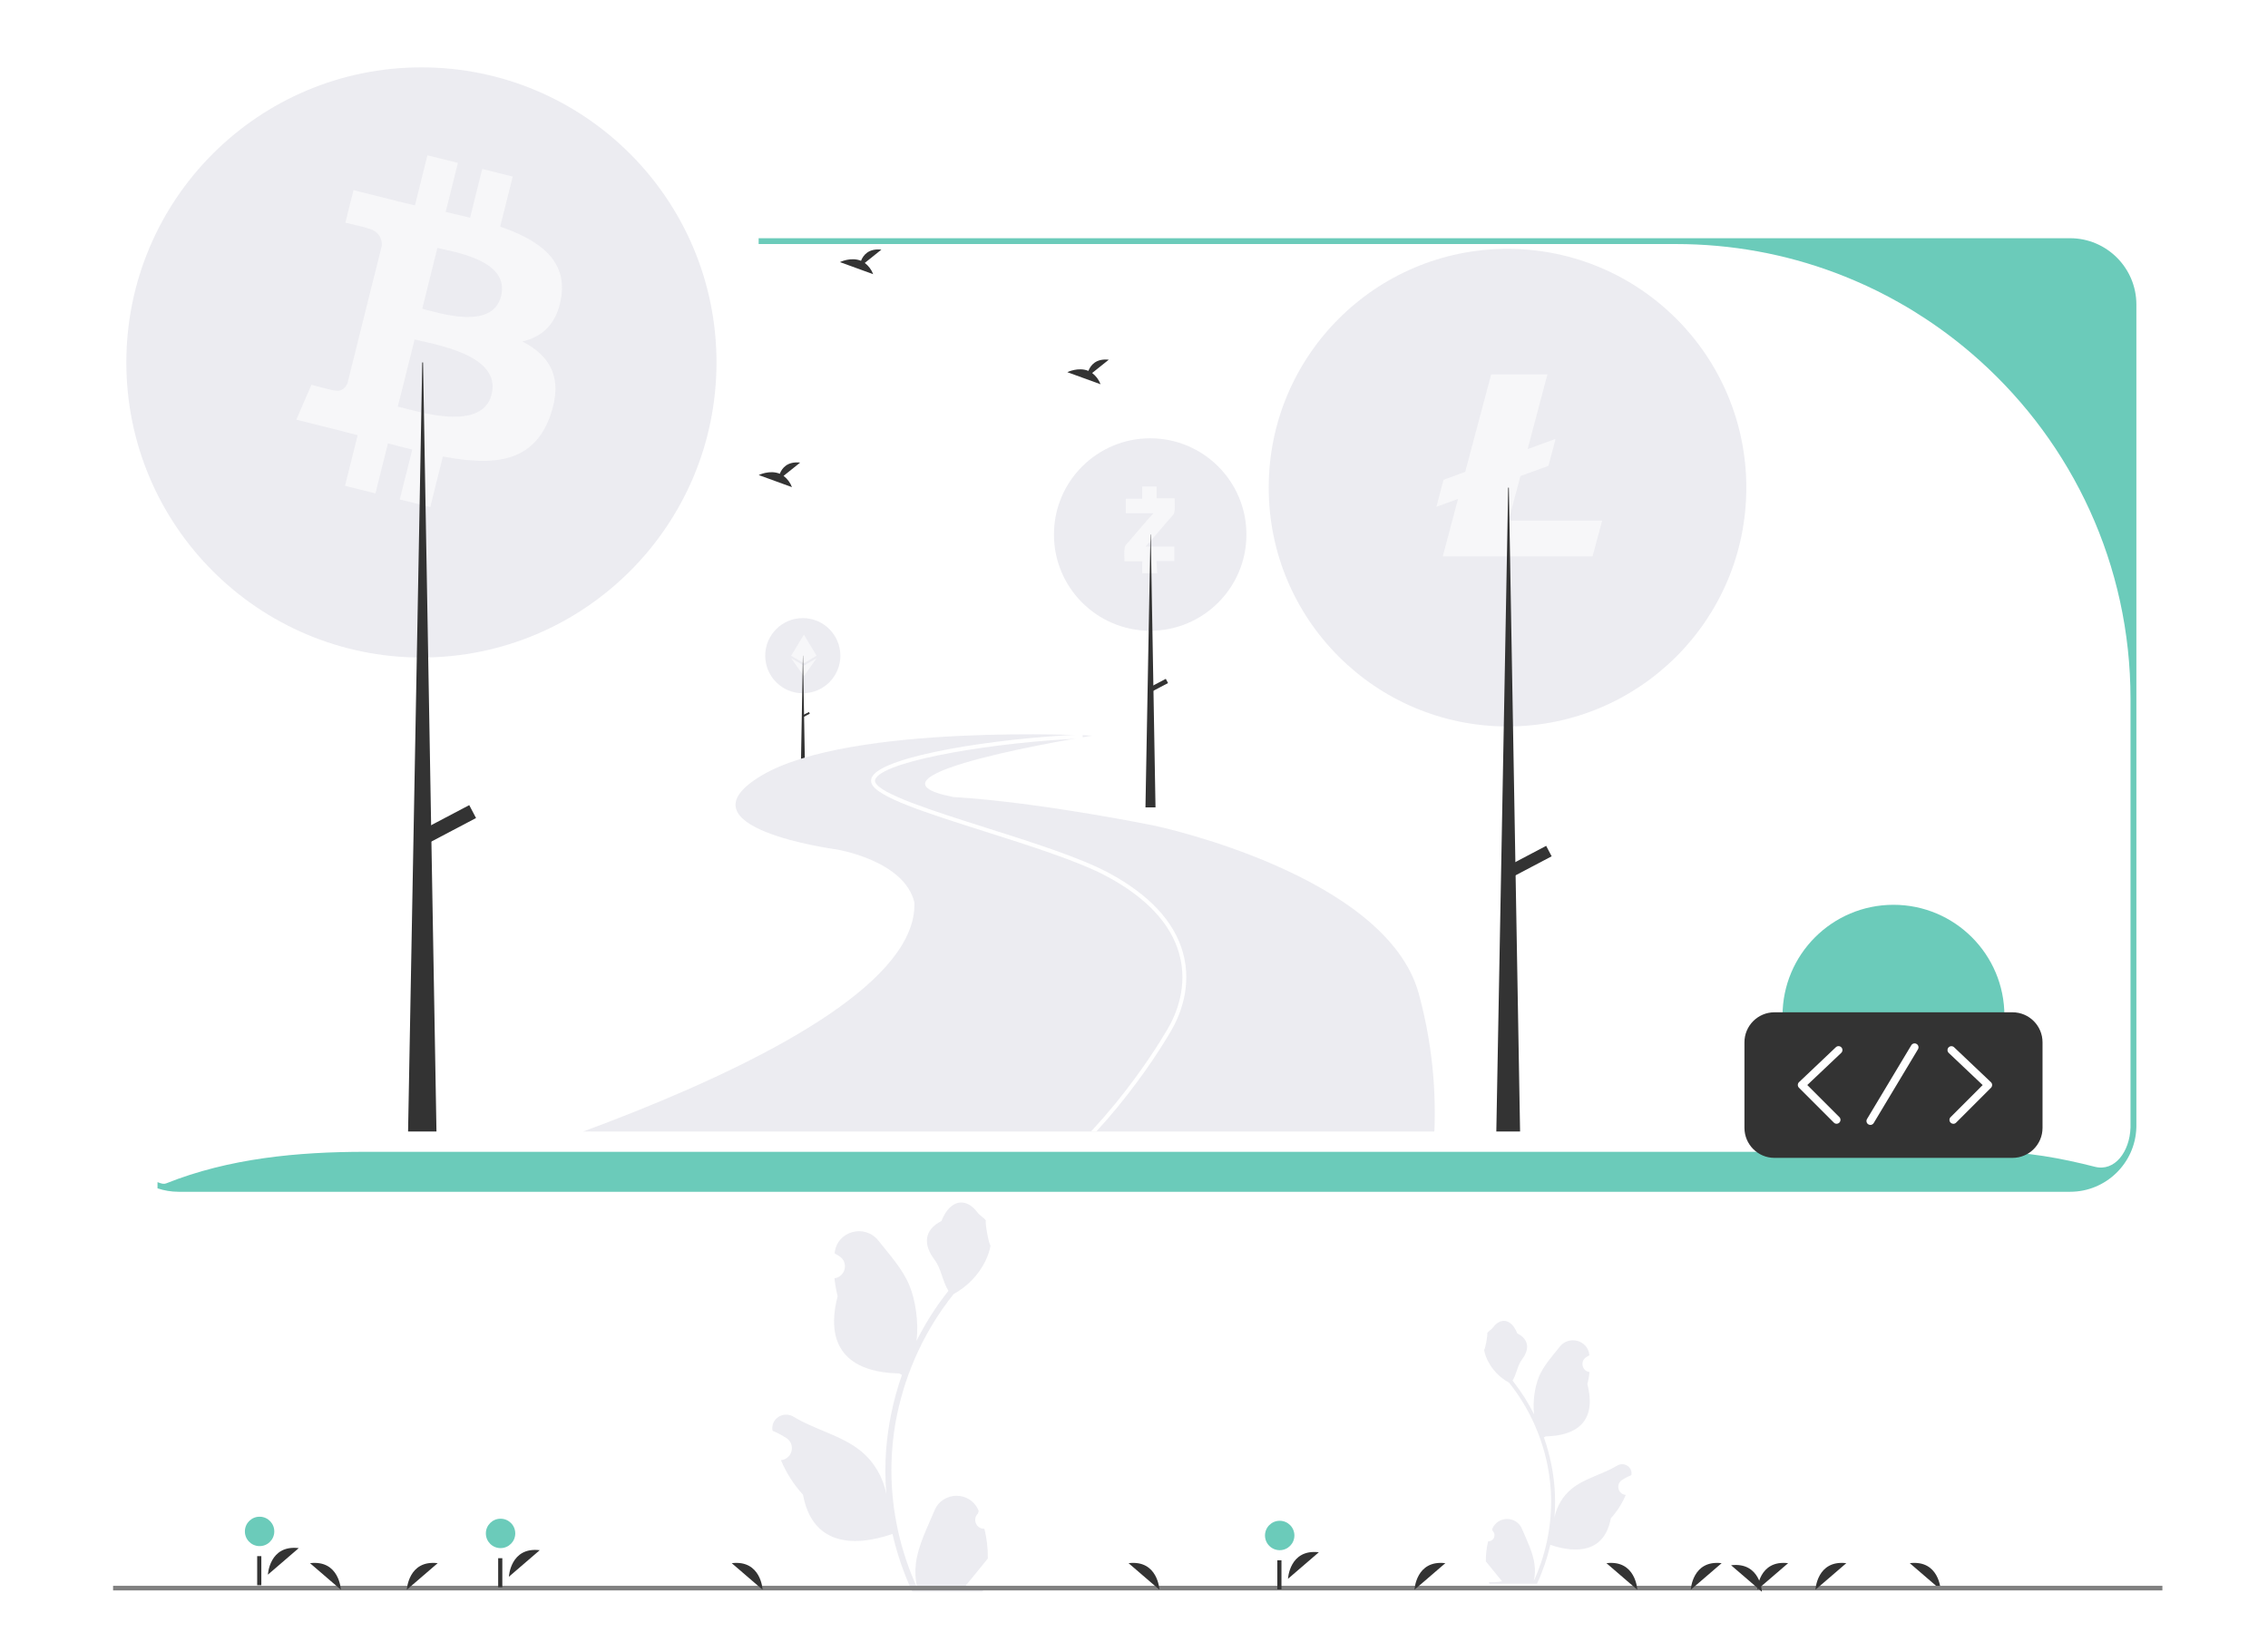 <?xml version="1.0" encoding="UTF-8"?><svg id="Layer_1" xmlns="http://www.w3.org/2000/svg" xmlns:xlink="http://www.w3.org/1999/xlink" viewBox="0 0 580 420"><defs><style>.cls-1{fill:none;}.cls-2{clip-path:url(#clippath);}.cls-3{fill:#f7f7f9;}.cls-4{fill:#fff;}.cls-5{fill:#ececf1;}.cls-6{fill:#333;}.cls-7{fill:#6bcbba;}.cls-8{fill:gray;}.cls-9{isolation:isolate;}.cls-9,.cls-10{opacity:0;}</style><clipPath id="clippath"><rect class="cls-1" x="24.9" y="13.77" width="529.74" height="275.59"/></clipPath></defs><g class="cls-2"><g><circle class="cls-5" cx="205.3" cy="167.68" r="9.61"/><path class="cls-9" d="M196.49,163.88c-2.09,4.88,.18,10.53,5.06,12.62,4.88,2.09,10.53-.18,12.62-5.06-2.75,3.08-7.16,4.07-10.96,2.45-4.88-2.09-7.15-7.74-5.06-12.62-.69,.78-1.25,1.66-1.66,2.62Z"/><path class="cls-3" d="M205.58,162.3l-3.26,5.4,3.26,1.92,3.25-1.92-3.25-5.4Zm-3.26,6.02l3.26,4.59,3.26-4.59-3.26,1.92-3.26-1.92Z"/><circle class="cls-5" cx="294.14" cy="136.7" r="24.61"/><path class="cls-9" d="M275.84,120.26c-1.77,1.99-3.21,4.25-4.26,6.7-5.34,12.5,.46,26.97,12.96,32.31,12.5,5.34,26.97-.46,32.31-12.96-7.04,7.9-18.33,10.42-28.06,6.26-12.5-5.34-18.3-19.81-12.96-32.31h0Z"/><path class="cls-3" d="M292.9,139.77h7.4v3.72h-4.55c.07,1.06,.11,2.05,.19,3.11h-3.83v-3.07h-4.55c0-1.22-.15-2.43,.07-3.56,.11-.61,.8-1.14,1.22-1.67,1.44-1.71,2.88-3.38,4.36-5.08,.57-.64,1.14-1.25,1.78-1.97h-7.09v-3.72h4.21v-3.11h3.68v3.03h4.59c0,1.25,.15,2.46-.07,3.61-.11,.61-.8,1.14-1.25,1.67-1.44,1.71-2.88,3.38-4.36,5.08-.56,.68-1.13,1.28-1.78,1.97Z"/><circle class="cls-5" cx="107.77" cy="92.69" r="75.46"/><path class="cls-9" d="M38.6,62.84c-16.38,38.32,1.41,82.67,39.73,99.05,38.32,16.38,82.67-1.41,99.05-39.73-21.57,24.21-56.19,31.94-86.01,19.19-38.32-16.38-56.11-60.73-39.72-99.05-5.43,6.1-9.84,13.03-13.05,20.54Z"/><path class="cls-3" d="M143.54,75.87c1.41-9.45-5.78-14.53-15.62-17.92l3.19-12.8-7.79-1.94-3.11,12.47c-2.05-.51-4.15-.99-6.24-1.47l3.13-12.55-7.79-1.94-3.19,12.8c-1.7-.39-3.36-.77-4.98-1.17v-.04s-10.74-2.68-10.74-2.68l-2.07,8.32s5.78,1.33,5.66,1.41c3.16,.79,3.73,2.88,3.63,4.53l-3.64,14.59c.22,.06,.5,.14,.81,.26-.26-.06-.54-.14-.82-.2l-5.1,20.43c-.39,.96-1.37,2.4-3.57,1.85,.08,.11-5.66-1.41-5.66-1.41l-3.87,8.92,10.14,2.53c1.89,.47,3.74,.97,5.56,1.43l-3.23,12.95,7.78,1.94,3.19-12.81c2.13,.58,4.19,1.11,6.21,1.61l-3.18,12.75,7.79,1.94,3.23-12.93c13.29,2.51,23.28,1.5,27.49-10.52,3.39-9.68-.17-15.26-7.16-18.9,5.09-1.17,8.93-4.52,9.95-11.44h0Zm-17.81,24.97c-2.41,9.68-18.7,4.45-23.99,3.13l4.28-17.16c5.28,1.32,22.22,3.93,19.71,14.02Zm2.41-25.11c-2.2,8.8-15.76,4.33-20.16,3.23l3.88-15.56c4.4,1.1,18.57,3.14,16.28,12.33Z"/><polygon class="cls-6" points="107.98 92.69 108.19 92.69 111.92 306.62 104.04 306.62 107.98 92.69"/><rect class="cls-6" x="107.57" y="208.99" width="14.1" height="3.73" transform="translate(-85.03 77.67) rotate(-27.77)"/><circle class="cls-5" cx="385.52" cy="124.71" r="61.07"/><path class="cls-9" d="M329.53,100.54c-13.26,31.02,1.14,66.91,32.16,80.17,31.02,13.26,66.91-1.14,80.17-32.16-17.46,19.6-45.48,25.85-69.61,15.53-31.02-13.26-45.41-49.15-32.15-80.17-4.4,4.93-7.96,10.55-10.56,16.62Z"/><rect class="cls-6" x="385.35" y="218.83" width="11.41" height="3.02" transform="translate(-57.62 207.55) rotate(-27.77)"/><polygon class="cls-6" points="205.33 167.68 205.36 167.68 205.83 194.94 204.83 194.94 205.33 167.68"/><rect class="cls-6" x="205.28" y="182.5" width="1.8" height=".48" transform="translate(-61.39 117.09) rotate(-27.77)"/><polygon class="cls-6" points="294.21 136.7 294.28 136.7 295.5 206.48 292.93 206.48 294.21 136.7"/><rect class="cls-6" x="294.08" y="174.63" width="4.6" height="1.22" transform="translate(-47.51 158.25) rotate(-27.77)"/><g class="cls-10"><path class="cls-6" d="M124.69,295.97s.32-6.68,6.85-5.9"/><circle class="cls-7" cx="122.84" cy="286.35" r="3.27"/><rect class="cls-6" x="122.31" y="291.86" width=".92" height="6.46"/><path class="cls-6" d="M147.76,280.74s.32-6.68,6.85-5.9"/><circle class="cls-7" cx="145.92" cy="271.12" r="3.27"/><rect class="cls-6" x="145.39" y="276.63" width=".92" height="6.46"/><path class="cls-6" d="M217.32,229.08s.25-5.3,5.44-4.69"/><circle class="cls-7" cx="215.86" cy="221.43" r="2.6"/><rect class="cls-6" x="215.43" y="225.81" width=".73" height="5.13"/><path class="cls-6" d="M318.85,212.46s.25-5.3,5.44-4.69"/><circle class="cls-7" cx="317.39" cy="204.82" r="2.6"/><rect class="cls-6" x="316.96" y="209.19" width=".73" height="5.13"/><path class="cls-6" d="M221.94,242.92s.25-5.3,5.44-4.69"/><circle class="cls-7" cx="220.47" cy="235.28" r="2.6"/><rect class="cls-6" x="220.05" y="239.65" width=".73" height="5.13"/><path class="cls-6" d="M210.86,253.07s.25-5.3,5.44-4.69"/><circle class="cls-7" cx="209.4" cy="245.43" r="2.6"/><rect class="cls-6" x="208.97" y="249.8" width=".73" height="5.13"/><path class="cls-6" d="M334.54,221.23s.25-5.3,5.44-4.69"/><circle class="cls-7" cx="333.08" cy="213.59" r="2.6"/><rect class="cls-6" x="332.66" y="217.96" width=".73" height="5.13"/><path class="cls-6" d="M185.02,232.77s.25-5.3,5.44-4.69"/><circle class="cls-7" cx="183.55" cy="225.12" r="2.6"/><rect class="cls-6" x="183.13" y="229.5" width=".73" height="5.13"/><path class="cls-6" d="M305.01,206.46s.25-5.3,5.44-4.69"/><circle class="cls-7" cx="303.54" cy="198.82" r="2.6"/><rect class="cls-6" x="303.12" y="203.19" width=".73" height="5.13"/><path class="cls-6" d="M84.54,297.36s.32-6.68,6.85-5.9"/><circle class="cls-7" cx="82.69" cy="287.73" r="3.27"/><rect class="cls-6" x="82.16" y="293.24" width=".92" height="6.46"/><path class="cls-6" d="M402.51,295.51s.32-6.68,6.85-5.9"/><circle class="cls-7" cx="400.67" cy="285.89" r="3.27"/><rect class="cls-6" x="400.14" y="291.39" width=".92" height="6.46"/><path class="cls-6" d="M375.75,279.82s.32-6.68,6.85-5.9"/><circle class="cls-7" cx="373.9" cy="270.2" r="3.27"/><rect class="cls-6" x="373.37" y="275.7" width=".92" height="6.46"/><path class="cls-6" d="M372.06,303.36s.32-6.68,6.85-5.9"/><circle class="cls-7" cx="370.21" cy="293.73" r="3.27"/><rect class="cls-6" x="369.68" y="299.24" width=".92" height="6.46"/></g><path class="cls-5" d="M89.85,308.34s145.37-38.3,143.99-77.53c-2.54-10.85-20.08-13.61-20.08-13.61,0,0-41.54-5.54-18.92-18.92,22.61-13.38,84.46-10.15,84.46-10.15,0,0-63.69,10.15-35.54,15.69,22.61,1.38,51.69,7.38,51.69,7.38,0,0,59.07,12.46,67.38,42.92,8.31,30.46,1.38,54,1.38,54l-274.36,.23Z"/><path class="cls-6" d="M279.3,95.39l4.25-3.4c-3.3-.36-4.66,1.44-5.21,2.86-2.58-1.07-5.39,.33-5.39,.33l8.5,3.09c-.43-1.15-1.18-2.14-2.15-2.88Z"/><path class="cls-6" d="M200.38,121.7l4.25-3.4c-3.3-.36-4.66,1.44-5.21,2.86-2.58-1.07-5.39,.33-5.39,.33l8.5,3.09c-.43-1.15-1.18-2.14-2.15-2.88Z"/><path class="cls-6" d="M221.15,67.24l4.25-3.4c-3.3-.36-4.66,1.44-5.21,2.86-2.58-1.07-5.39,.33-5.39,.33l8.5,3.09c-.43-1.15-1.18-2.14-2.15-2.88Z"/><path class="cls-3" d="M385.8,133.13l3.02-11.38,7.16-2.61,1.78-6.69-.06-.17-7.04,2.57,5.07-19.11h-14.39l-6.64,24.94-5.54,2.02-1.83,6.9,5.54-2.02-3.91,14.7h38.31l2.46-9.15h-23.91"/><polygon class="cls-6" points="385.69 124.71 385.86 124.71 388.88 297.85 382.5 297.85 385.69 124.71"/><path class="cls-4" d="M258.01,308.7l-.55-.84c22.66-14.87,37.26-38.06,41.2-44.81,2.09-3.58,5.24-10.84,2.88-19.21-2.16-7.66-8.38-14.29-18.48-19.72-7.15-3.84-19.37-7.72-31.18-11.47-14.95-4.75-27.87-8.84-29.02-12.38-.14-.43-.2-1.1,.34-1.88,3.53-5.09,30.6-9.57,53.66-10.56l.04,1c-22.31,.95-49.66,5.49-52.88,10.13-.33,.47-.28,.79-.21,1,.99,3.05,14.91,7.46,28.37,11.73,11.86,3.76,24.12,7.65,31.35,11.54,10.35,5.56,16.73,12.4,18.97,20.33,2.46,8.73-.81,16.27-2.97,19.99-3.96,6.8-18.67,30.15-41.52,45.14Z"/></g></g><path class="cls-7" d="M529.39,60.92H194.01v1.49h234.55c14.32,0,28.03,2.58,40.69,7.32h0c1.74,.65,3.45,1.34,5.15,2.07,3.91,1.67,7.71,3.56,11.38,5.65,2.29,1.29,4.53,2.67,6.71,4.11,4.66,3.07,9.08,6.47,13.24,10.17h0c.19,.16,.37,.32,.55,.49,23.67,21.28,38.56,52.15,38.56,86.48v109.13c0,.18,0,.36,0,.54-.21,6.17-4.03,11.32-9.11,10.02-8.66-2.21-17.45-3.83-26.38-3.83H93.45c-17.3,0-34.88,1.65-50.95,8.07-.54,.22-1.04,.08-1.53-.07-.23-.07-.46-.15-.69-.24v1.58c1.69,.57,3.49,.88,5.37,.88h483.75c9.15,0,16.64-7.3,16.93-16.37,.01-.19,.01-.38,.01-.58V77.87c0-9.34-7.6-16.95-16.95-16.95Z"/><g><circle class="cls-7" cx="484.22" cy="259.76" r="28.37"/><path class="cls-6" d="M514.67,296.11h-60.89c-4.23,0-7.67-3.44-7.67-7.67v-21.89c0-4.23,3.44-7.67,7.67-7.67h60.89c4.23,0,7.67,3.44,7.67,7.67v21.89c0,4.23-3.44,7.67-7.67,7.67Z"/><g><path class="cls-4" d="M469.69,287.39c-.26,0-.51-.1-.71-.29l-8.93-8.93c-.19-.19-.3-.45-.29-.72,0-.27,.12-.53,.31-.71l9.42-8.93c.4-.38,1.03-.36,1.41,.04,.38,.4,.36,1.03-.04,1.41l-8.68,8.22,8.2,8.2c.39,.39,.39,1.02,0,1.41-.2,.2-.45,.29-.71,.29Z"/><path class="cls-4" d="M499.54,287.39c-.26,0-.51-.1-.71-.29-.39-.39-.39-1.02,0-1.41l8.2-8.2-8.68-8.22c-.4-.38-.42-1.01-.04-1.41s1.01-.42,1.41-.04l9.42,8.93c.2,.19,.31,.44,.31,.71,0,.27-.1,.53-.29,.72l-8.93,8.93c-.2,.2-.45,.29-.71,.29Z"/><path class="cls-4" d="M478.31,287.68c-.18,0-.35-.05-.51-.14-.47-.28-.63-.9-.34-1.37l11.31-18.85c.28-.47,.9-.63,1.37-.34,.47,.28,.63,.9,.34,1.37l-11.31,18.85c-.19,.31-.52,.49-.86,.49Z"/></g></g><path class="cls-5" d="M251.74,390.93h0c.61,2.49,.92,5.06,.88,7.64h0c-.68,.84-1.36,1.67-2.04,2.51-.03,.03-.05,.06-.08,.1-1.34,1.64-2.67,3.29-4.01,4.93,1.64,.3,3.32,.4,4.99,.3-.06,.2-.12,.41-.18,.61h-18.02c-2.18-4.71-3.88-9.66-5.04-14.73h0c-10.63,3.64-20.58,2.45-22.89-10.04-2.38-2.59-4.28-5.59-5.64-8.83,.05,0,.08-.01,.13-.02h.06c2.77-.44,3.58-4.06,1.24-5.61-.41-.27-.83-.53-1.26-.77-.75-.42-1.52-.79-2.32-1.12l-.02-.14c-.45-2.98,2.84-5.01,5.41-3.44,5.34,3.27,12.32,4.76,17.27,8.82,3.32,2.73,5.61,6.66,6.43,10.87l.02,.14c-.32-3.82-.35-7.67-.05-11.5,.24-3.04,.67-6.06,1.28-9.05,.68-3.38,1.61-6.72,2.76-9.98-.25-.12-.5-.25-.75-.38-11.41-.23-19.4-5.45-15.7-19.76-.39-1.5-.65-3.04-.81-4.58h.06c2.77-.44,3.58-4.06,1.24-5.61-.41-.27-.83-.53-1.26-.77,0-.05,.01-.11,.02-.16,.61-5.55,7.72-7.46,11.18-3.08,2.89,3.65,6.16,7.2,7.91,11.42,1.54,3.7,2.44,9.44,1.83,14.21,2.16-4.29,4.72-8.37,7.68-12.17,.16-.21,.33-.41,.49-.61-1.57-2.51-1.82-5.69-3.6-8.03-2.81-3.69-2.77-7.52,1.81-9.84,2.15-5.49,6.25-6.2,9.24-2.16,.6,.81,1.58,1.23,2.13,2.06-.3,.37,.79,6.37,1.19,6.32-.23,1.4-.72,2.78-1.35,4.06-1.74,3.55-4.63,6.5-8.09,8.4-7.2,8.97-12.19,19.71-14.5,30.99-.43,2.09-.76,4.19-.99,6.31-.29,2.59-.43,5.19-.43,7.78,0,10.33,2.27,20.61,6.58,30.02-.46-2.03-.57-4.13-.32-6.2,.58-4.68,2.92-9.12,4.76-13.55,2.07-4.99,9.15-5.02,11.24-.04,.02,.05,.04,.1,.06,.15l-.16,.62c-1.56,1.5-.42,4.06,1.64,3.93h0Z"/><path class="cls-5" d="M380.59,394.15c1.4,.09,2.17-1.65,1.11-2.66l-.11-.42s.03-.07,.04-.1c1.41-3.37,6.2-3.34,7.6,.03,1.24,2.99,2.82,5.99,3.21,9.15,.17,1.4,.1,2.82-.21,4.19,2.91-6.36,4.44-13.3,4.44-20.28,0-1.75-.1-3.51-.29-5.26-.16-1.43-.38-2.85-.67-4.26-1.56-7.62-4.93-14.88-9.8-20.94-2.34-1.28-4.29-3.28-5.47-5.67-.42-.86-.75-1.79-.91-2.74,.27,.03,1-4.02,.8-4.27,.37-.56,1.03-.84,1.44-1.39,2.02-2.73,4.79-2.25,6.24,1.46,3.1,1.56,3.13,4.15,1.23,6.65-1.21,1.59-1.37,3.73-2.44,5.43,.11,.14,.22,.27,.33,.41,2,2.57,3.73,5.32,5.19,8.22-.41-3.22,.2-7.1,1.23-9.6,1.18-2.85,3.4-5.25,5.34-7.71,2.34-2.96,7.14-1.67,7.56,2.08,0,.04,0,.07,.01,.11-.29,.16-.57,.34-.85,.52-1.58,1.05-1.03,3.5,.84,3.78h.04c-.1,1.05-.28,2.08-.55,3.1,2.5,9.67-2.9,13.2-10.61,13.35-.17,.09-.34,.17-.51,.26,.78,2.2,1.41,4.46,1.87,6.74,.41,2.02,.7,4.06,.86,6.11,.2,2.59,.18,5.19-.03,7.77v-.09c.57-2.85,2.11-5.5,4.36-7.34,3.34-2.74,8.06-3.76,11.67-5.96,1.74-1.06,3.96,.31,3.66,2.32v.1c-.55,.22-1.08,.47-1.58,.75-.29,.16-.57,.34-.85,.52-1.58,1.05-1.03,3.5,.84,3.78h.04s.06,.02,.09,.02c-.92,2.19-2.2,4.22-3.81,5.97-1.56,8.44-8.28,9.24-15.47,6.79h0c-.79,3.42-1.93,6.76-3.41,9.95h-12.18c-.04-.14-.08-.27-.12-.41,1.13,.07,2.26,0,3.37-.2-.9-1.11-1.81-2.23-2.71-3.33-.02-.02-.04-.04-.06-.07-.46-.57-.92-1.13-1.38-1.7h0c-.03-1.74,.18-3.48,.59-5.16h0Z"/><g><path class="cls-6" d="M496.28,406.55s-.37-7.69-7.89-6.79"/><rect class="cls-8" x="28.92" y="405.55" width="524.07" height="1.18"/><path class="cls-6" d="M329.38,403.76s.37-7.69,7.89-6.79"/><circle class="cls-7" cx="327.26" cy="392.68" r="3.76"/><rect class="cls-6" x="326.65" y="399.02" width="1.06" height="7.44"/><path class="cls-6" d="M68.51,402.7s.37-7.69,7.89-6.79"/><circle class="cls-7" cx="66.38" cy="391.62" r="3.76" transform="translate(-327.23 444.93) rotate(-88.09)"/><rect class="cls-6" x="65.77" y="397.96" width="1.06" height="7.44"/><path class="cls-6" d="M130.14,403.23s.37-7.69,7.89-6.79"/><circle class="cls-7" cx="128.01" cy="392.15" r="3.76"/><rect class="cls-6" x="127.4" y="398.49" width="1.06" height="7.44"/><path class="cls-6" d="M432.39,406.55s.37-7.69,7.89-6.79"/><path class="cls-6" d="M361.73,406.55s.37-7.69,7.89-6.79"/><path class="cls-6" d="M104.04,406.55s.37-7.69,7.89-6.79"/><path class="cls-6" d="M464.27,406.55s.37-7.69,7.89-6.79"/><path class="cls-6" d="M449.39,406.55s.37-7.69,7.89-6.79"/><path class="cls-6" d="M418.71,406.55s-.37-7.69-7.89-6.79"/><path class="cls-6" d="M296.5,406.55s-.37-7.69-7.89-6.79"/><path class="cls-6" d="M195.02,406.55s-.37-7.69-7.89-6.79"/><path class="cls-6" d="M87.17,406.55s-.37-7.69-7.89-6.79"/><path class="cls-6" d="M450.58,407.08s-.37-7.69-7.89-6.79"/></g></svg>